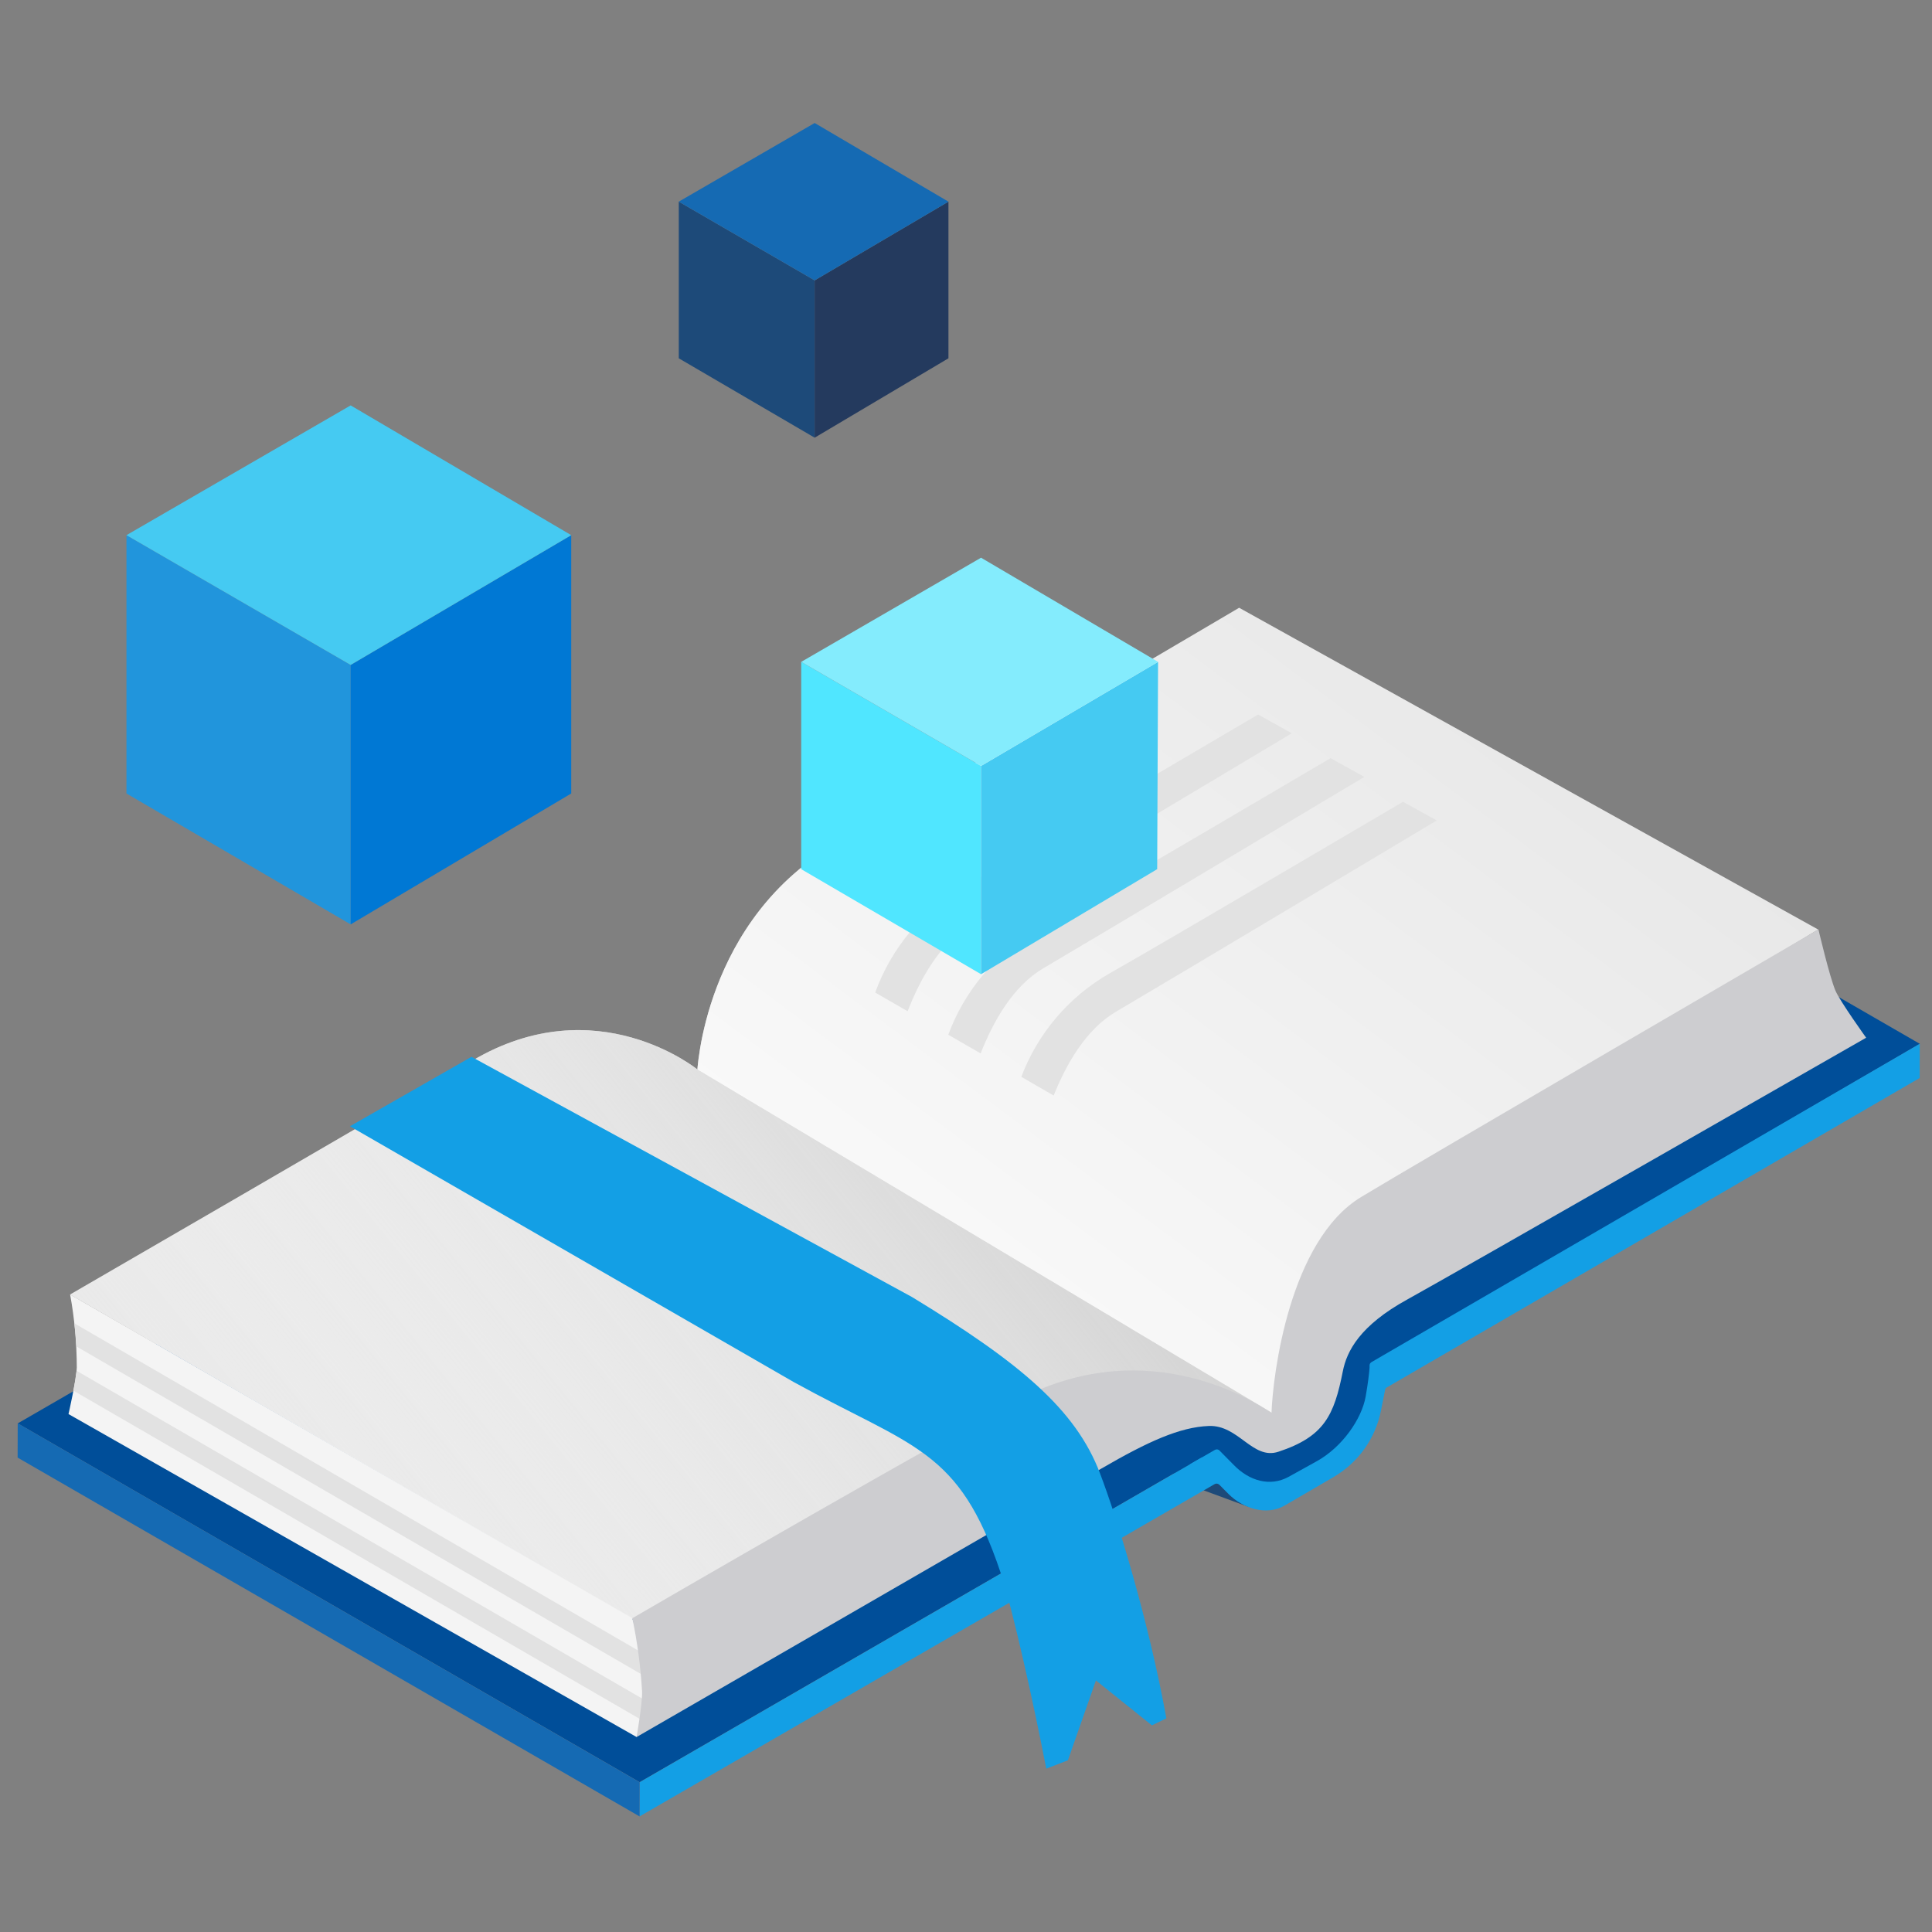 <svg width="24" height="24" viewBox="0 0 24 24" fill="none" xmlns="http://www.w3.org/2000/svg">
<rect x="0" y="0" width="24" height="24" fill="#808080" stroke="none"/>
<path d="M6.753 13.386L14.89 18.491L15.518 18.722L15.156 18.374L7.279 13.188L6.753 13.386Z" fill="#1D4A79"/>
<path d="M15.117 17.991L15.115 18.378L7.39 13.959L7.392 13.534L15.117 17.991Z" fill="#139FE5"/>
<path d="M17.026 16.944L23.849 12.967L16.123 8.51L9.289 12.479L8.949 13.766L7.397 13.536L0.22 17.682L7.946 22.139L14.925 18.107C14.925 18.107 15.347 18.474 15.619 18.5C15.845 18.52 16.805 17.972 16.911 17.769C17.053 17.497 17.03 17.103 17.03 17.103L17.026 16.944Z" fill="#004E99"/>
<path d="M23.848 12.966L17.188 16.833L17.037 16.921C17.03 16.926 17.024 16.931 17.019 16.939C17.015 16.946 17.013 16.954 17.013 16.962V16.994C17.008 17.059 16.995 17.175 16.965 17.347C16.916 17.627 16.673 17.977 16.357 18.152L16.007 18.346C15.775 18.473 15.517 18.394 15.329 18.201C15.291 18.163 15.195 18.066 15.149 18.019C15.142 18.011 15.132 18.007 15.122 18.005C15.111 18.004 15.101 18.006 15.092 18.011L7.946 22.14L7.945 22.564L15.089 18.436C15.098 18.431 15.109 18.429 15.119 18.431C15.13 18.432 15.139 18.437 15.147 18.444C15.175 18.473 15.223 18.52 15.262 18.56C15.439 18.737 15.733 18.834 15.959 18.702L16.567 18.348C16.718 18.259 16.849 18.14 16.95 17.998C17.051 17.856 17.121 17.694 17.155 17.522L17.206 17.266C17.207 17.26 17.209 17.253 17.213 17.248C17.217 17.242 17.222 17.238 17.228 17.235L23.847 13.391L23.848 12.966Z" fill="#139FE5"/>
<path d="M7.946 22.14L7.945 22.564L0.219 18.107L0.22 17.682L7.946 22.14Z" fill="#156AB3"/>
<path d="M22.586 11.547C22.586 11.547 18.058 14.278 17.11 14.793C15.946 15.427 15.877 17.704 15.877 17.704L8.66 13.335C8.66 13.335 8.731 11.414 10.42 10.46C11.301 9.962 15.393 7.55 15.393 7.55L22.586 11.547Z" fill="#E8E8E8"/>
<path d="M22.586 11.547C22.586 11.547 18.058 14.278 17.11 14.793C15.946 15.427 15.877 17.704 15.877 17.704L8.66 13.335C8.66 13.335 8.731 11.414 10.42 10.46C11.301 9.962 15.393 7.55 15.393 7.55L22.586 11.547Z" fill="url(#paint0_linear_915_33230)"/>
<path d="M11.275 12.562C11.431 12.16 11.68 11.71 12.058 11.488C12.74 11.087 16.047 9.109 16.047 9.109L15.629 8.876C15.629 8.876 12.629 10.643 11.983 11.008C11.468 11.304 11.074 11.772 10.872 12.33L11.275 12.562Z" fill="#E2E2E2"/>
<path d="M12.182 13.086C12.338 12.688 12.586 12.248 12.958 12.03C13.64 11.629 16.948 9.651 16.948 9.651L16.529 9.418C16.529 9.418 13.529 11.185 12.883 11.551C12.374 11.842 11.983 12.303 11.78 12.854L12.182 13.086Z" fill="#E2E2E2"/>
<path d="M13.089 13.609C13.246 13.217 13.492 12.787 13.858 12.571C14.54 12.17 17.848 10.192 17.848 10.192L17.429 9.96C17.429 9.96 14.429 11.727 13.783 12.092C13.28 12.38 12.892 12.835 12.687 13.377L13.089 13.609Z" fill="#E2E2E2"/>
<path d="M15.902 17.612L15.861 17.652C15.8 17.605 15.736 17.564 15.668 17.529C15.242 17.399 14.279 17.245 13.566 17.652C12.623 18.19 8.596 20.538 8.596 20.538L0.87 16.081C0.87 16.081 4.891 13.753 5.87 13.174C7.411 12.263 8.664 13.286 8.664 13.286L15.902 17.612Z" fill="#E8E8E8"/>
<path d="M15.902 17.612L15.861 17.652C15.8 17.605 15.736 17.564 15.668 17.529C15.242 17.399 14.279 17.245 13.566 17.652C12.623 18.19 8.596 20.538 8.596 20.538L0.87 16.081C0.87 16.081 4.891 13.753 5.87 13.174C7.411 12.263 8.664 13.286 8.664 13.286L15.902 17.612Z" fill="url(#paint1_linear_915_33230)"/>
<path d="M0.851 17.566C0.851 17.566 0.95 17.132 0.954 16.986C0.953 16.682 0.926 16.379 0.871 16.081L7.855 20.101L8.139 21.044L7.908 21.578L0.851 17.566Z" fill="#F4F4F4"/>
<path d="M7.986 20.537L0.924 16.439C0.934 16.527 0.943 16.625 0.949 16.726L8.086 20.867L7.986 20.537Z" fill="#E2E2E2"/>
<path d="M7.994 21.38L8.087 21.164L0.951 17.028C0.944 17.093 0.929 17.185 0.912 17.275L7.994 21.38Z" fill="#E2E2E2"/>
<path d="M22.801 12.307C22.728 12.138 22.589 11.545 22.589 11.545C22.589 11.545 17.55 14.48 16.908 14.87C16.018 15.41 15.812 17.077 15.795 17.552C15.723 17.511 14.435 16.573 12.825 17.3C12.141 17.61 7.855 20.102 7.855 20.102C7.918 20.401 7.958 20.704 7.976 21.009C7.982 21.155 7.908 21.578 7.908 21.578C7.908 21.578 13.319 18.454 13.68 18.244C14.264 17.905 14.657 17.728 15.016 17.714C15.387 17.699 15.56 18.14 15.881 18.034C16.452 17.846 16.573 17.58 16.681 17.035C16.73 16.785 16.891 16.467 17.483 16.142C18.016 15.849 23.182 12.891 23.182 12.891C23.182 12.891 22.859 12.442 22.801 12.307Z" fill="#CDCDD0"/>
<path d="M13.663 18.298C13.361 17.509 12.674 16.93 11.329 16.112L5.857 13.128L4.347 13.991L9.859 17.168C11.348 17.988 11.912 17.992 12.429 19.534C12.577 19.974 12.842 21.169 12.997 21.971L13.266 21.867L13.614 20.875L14.309 21.433L14.489 21.346C14.271 20.142 13.88 18.864 13.663 18.298Z" fill="#139FE5"/>
<path d="M12.187 9.515V12.102L9.953 10.797V8.222L12.187 9.515Z" fill="#50E6FF"/>
<path d="M12.187 9.515L14.386 8.222L14.375 10.797L12.187 12.102V9.515Z" fill="#45CAF2"/>
<path d="M9.953 8.222L12.187 6.928L14.386 8.222L12.187 9.515L9.953 8.222Z" fill="#84ECFD"/>
<path d="M10.12 3.483V5.437L8.432 4.451V2.505L10.12 3.483Z" fill="#1D4A79"/>
<path d="M10.12 3.483L11.782 2.505V4.451L10.12 5.437V3.483Z" fill="#243A5E"/>
<path d="M8.432 2.505L10.12 1.528L11.782 2.505L10.12 3.483L8.432 2.505Z" fill="#156AB3"/>
<path d="M4.356 8.26V11.483L1.571 9.857V6.648L4.356 8.26Z" fill="#2195DC"/>
<path d="M4.356 8.26L7.096 6.648V9.857L4.356 11.483V8.26Z" fill="#0078D4"/>
<path d="M1.571 6.648L4.356 5.036L7.096 6.648L4.356 8.26L1.571 6.648Z" fill="#45CAF2"/>
<defs>
<linearGradient id="paint0_linear_915_33230" x1="19.265" y1="8.9" x2="11.085" y2="19.836" gradientUnits="userSpaceOnUse">
<stop stop-color="white" stop-opacity="0"/>
<stop offset="1" stop-color="white"/>
</linearGradient>
<linearGradient id="paint1_linear_915_33230" x1="12.846" y1="13.409" x2="3.607" y2="20.904" gradientUnits="userSpaceOnUse">
<stop stop-color="#D2D2D2"/>
<stop offset="1" stop-color="white" stop-opacity="0"/>
</linearGradient>
</defs>
</svg>
